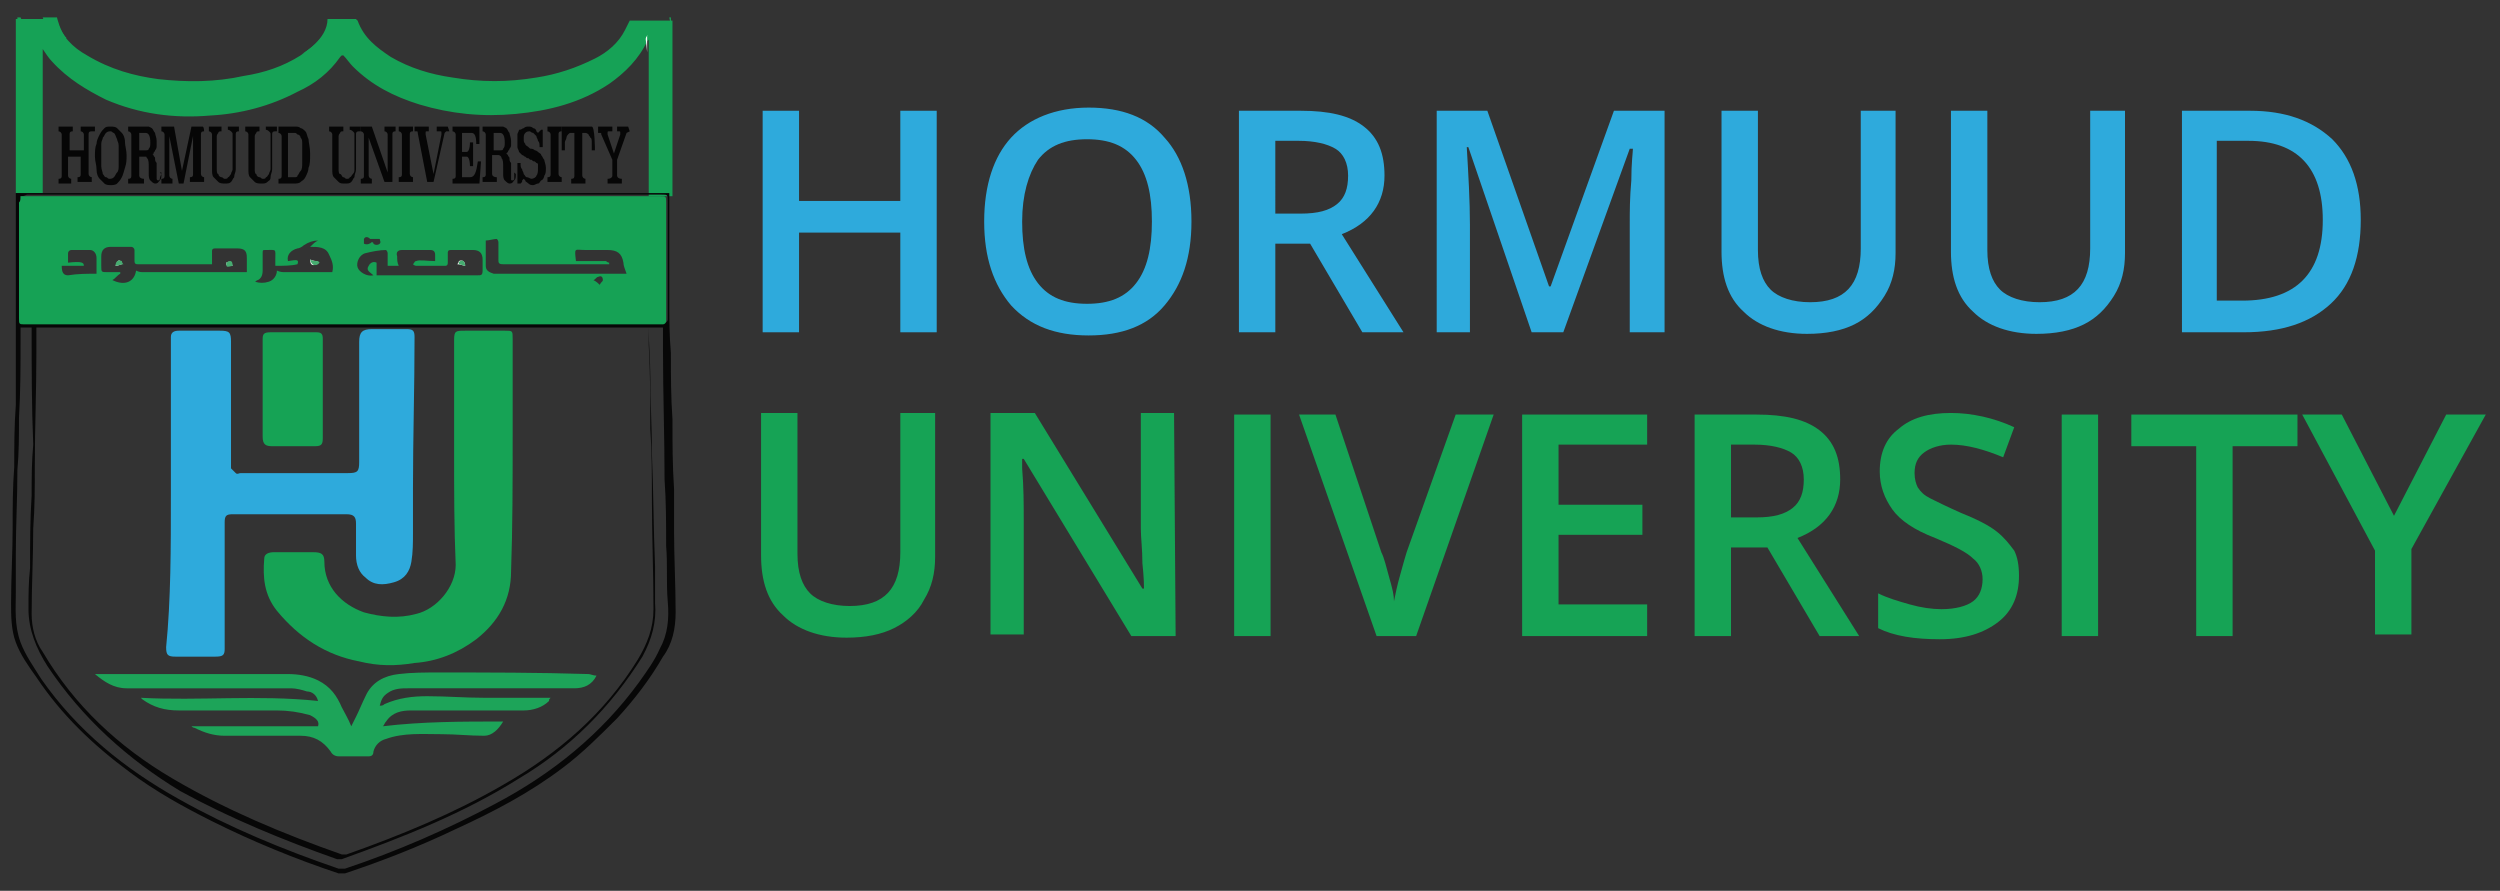 <?xml version="1.0" encoding="UTF-8"?> <!-- Generator: Adobe Illustrator 25.2.3, SVG Export Plug-In . SVG Version: 6.00 Build 0) --> <svg xmlns="http://www.w3.org/2000/svg" xmlns:xlink="http://www.w3.org/1999/xlink" id="Layer_1" x="0px" y="0px" width="158px" height="56.3px" viewBox="0 0 158 56.3" style="enable-background:new 0 0 158 56.3;" xml:space="preserve"><rect x="0" y="0" width="158" height="56.3" fill="#333333" stroke="none"/> <style type="text/css"> .st0{fill:#16A256;} .st1{fill:#070707;} .st2{fill:#16A255;} .st3{fill:#2EAADC;} .st4{fill:#16A355;} .st5{fill:#1DA459;} .st6{fill:#FAFCFB;} .st7{fill:#FBFDFC;} .st8{fill:#F9FCFA;} .st9{fill:#46AC70;} .st10{fill:#FFFFFF;} .st11{fill:#060606;} </style> <g> <g> <g> <g> <g> <path class="st0" d="M1,12.2c0-2.7,0-5.3,0-8c0-0.9,0-1.9,0-2.8c0-0.1,0-0.1,0-0.2c0.5,0,1,0,1.5,0c0.3,0,0.6,0,0.9,0 c0.1,0,0.2,0.1,0.2,0.1c0.3,1,1,1.7,1.9,2.2C7,4.4,8.5,4.8,10,5c1.8,0.2,3.6,0.2,5.4-0.2c1.3-0.2,2.5-0.6,3.6-1.3 c0.7-0.5,1.4-1,1.7-1.8c0.2-0.4,0.4-0.5,0.8-0.5c0.3,0,0.6,0,0.9,0c0.1,0,0.2,0.1,0.2,0.1C23,2.4,23.8,3,24.7,3.6 c1.2,0.7,2.5,1.1,3.9,1.3c1.8,0.3,3.5,0.3,5.3,0c1.3-0.2,2.5-0.6,3.7-1.2c0.8-0.4,1.5-1,1.9-1.8c0.1-0.2,0.2-0.4,0.3-0.6 c0.9,0,1.8,0,2.7,0c0,0.1,0,0.1,0,0.2c0,3.6,0,7.3,0,10.9c-0.5,0-1,0-1.5,0v-0.1c0-3.2,0-6.4,0-9.5c0-0.1,0-0.2,0-0.3 c-0.1,0.1-0.1,0.1-0.1,0.1c-0.5,1.1-1.4,2-2.4,2.7c-1.8,1.2-3.8,1.7-5.9,1.9c-2.1,0.2-4.1,0-6.1-0.6c-1.6-0.5-3-1.2-4.2-2.4 c-0.2-0.2-0.4-0.5-0.6-0.7h-0.1l-0.1,0.1c-0.7,1-1.6,1.7-2.7,2.2c-1.7,0.9-3.6,1.4-5.5,1.5c-2.3,0.2-4.5-0.1-6.6-1 C5.5,5.7,4.3,5,3.3,3.9C3.1,3.7,2.9,3.4,2.7,3.1c0,0.2,0,0.3,0,0.4c0,2.4,0,4.9,0,7.3c0,0.5,0,0.9,0,1.4 C2.1,12.2,1.6,12.2,1,12.2z"></path> <path class="st1" d="M1,12.2c0.5,0,1.1,0,1.6,0c0.1,0,0.2,0,0.3,0c12.6,0,25.1,0,37.6,0c0.1,0,0.2,0,0.3,0c0.5,0,1,0,1.5,0 c0,1,0,2,0,2.9c0,1.3,0,2.6,0,3.9c0,1.1,0,2.2,0.1,3.3c0,1.4,0,2.8,0.1,4.2c0,1.5,0,2.9,0.1,4.4c0,0.9,0,1.7,0,2.6 c0,1.7,0.1,3.5,0.1,5.2c0,1-0.2,2-0.8,2.8c-0.8,1.4-1.8,2.7-2.9,3.9c-1.1,1.1-2.2,2.2-3.4,3.1c-2.1,1.6-4.4,2.8-6.8,3.9 c-2.3,1.1-4.6,2-7,2.8c-0.1,0-0.3,0-0.4,0c-2.7-0.9-5.4-2-8-3.3C11.6,51,9.8,50,8.2,48.8c-2.3-1.7-4.3-3.6-5.9-6 c-0.5-0.7-1-1.4-1.3-2.2s-0.3-1.7-0.3-2.5c0-1.6,0.1-3.2,0.1-4.8c0-1.3,0-2.5,0.1-3.8c0-1.3,0-2.6,0.1-3.9c0-1.2,0-2.4,0-3.6 c0-3.1,0-6.1,0-9.2C1,12.6,1,12.4,1,12.2z M2.3,20.7c0,0.6,0,1.1,0,1.6c0,2.4-0.1,4.8-0.1,7.2c0,1.3,0,2.6-0.1,3.9 C2.1,35.2,2,37,2,38.8c0,0.8,0.2,1.7,0.7,2.4c2,3.4,4.8,6,8.2,8s7,3.5,10.7,4.8c0.1,0,0.2,0,0.3,0c3.4-1.2,6.8-2.6,9.9-4.4 c3.5-2,6.4-4.5,8.5-7.9c0.6-1,1-2,1-3.2c0-2.3-0.1-4.7-0.1-7c0-1.5,0-2.9-0.1-4.4c0-1.8,0-3.5-0.1-5.3c0-0.4,0-0.7,0-1.1 C28.2,20.7,15.3,20.7,2.3,20.7z M1.3,12.4c0,0.1,0,0.2,0,0.3c0,2.4,0,4.9,0,7.3c0,0.4,0,0.4,0.4,0.4c12.4,0,24.7,0,37.1,0 c1.1,0,2.1,0,3.2,0c0.1,0,0.2-0.1,0.2-0.2c0-0.2,0-0.4,0-0.6c0-2.3,0-4.6,0-6.9c0-0.4,0-0.4-0.4-0.4c-13.4,0-26.7,0-40.1,0 C1.5,12.4,1.4,12.4,1.3,12.4z M1.3,20.7c0,0.2,0,0.5,0,0.7c0,1.7,0,3.3-0.1,5c0,1.1,0,2.2-0.1,3.3C1.1,31.5,1,33.2,1,35 c0,0.8,0,1.6,0,2.4c0,1.1-0.1,2.1,0.3,3.2c0.3,0.8,0.8,1.5,1.3,2.3c2.3,3.3,5.3,5.7,8.7,7.6c3.2,1.8,6.6,3.2,10.1,4.4 c0.1,0,0.3,0,0.4,0c3.3-1.1,6.5-2.5,9.5-4.1c3.6-1.9,6.7-4.4,9.1-7.7c0.5-0.7,1-1.4,1.3-2.1c0.5-0.9,0.6-1.9,0.5-3 c-0.1-1.2,0-2.3-0.1-3.5c0-1.4,0-2.8-0.1-4.2c0-2.7-0.1-5.5-0.1-8.2c0-0.4,0-0.9,0-1.4c-0.3,0-0.6,0-0.9,0 c0,1.1,0.1,2.1,0.1,3.1c0,1.6,0.1,3.2,0.1,4.8c0.1,2.4,0.1,4.8,0.2,7.2c0,0.8,0,1.5,0,2.3c0.1,1.2-0.2,2.3-0.8,3.4 c-2,3.2-4.6,5.8-7.8,7.7c-3.5,2.2-7.3,3.7-11.2,5.1c-0.1,0-0.2,0-0.3,0c-3.4-1.2-6.8-2.6-9.9-4.3c-3.3-2-6.2-4.6-8.4-7.9 c-0.7-1.1-1.2-2.3-1.2-3.6c0-0.9,0-1.7,0.1-2.6c0-1.5,0-3.1,0.1-4.6c0-1.1,0-2.1,0.1-3.2C2,25.7,2,23.3,2,20.9 c0-0.1,0-0.2,0-0.2C1.8,20.7,1.6,20.7,1.3,20.7z"></path> <path class="st2" d="M1.3,12.4c0.1,0,0.2,0,0.3,0c13.4,0,26.7,0,40.1,0c0.4,0,0.4,0,0.4,0.4c0,2.3,0,4.6,0,6.9 c0,0.2,0,0.4,0,0.6c0,0.1-0.1,0.2-0.2,0.2c-1.1,0-2.1,0-3.2,0c-12.4,0-24.7,0-37.1,0c-0.4,0-0.4,0-0.4-0.4c0-2.4,0-4.9,0-7.3 C1.3,12.7,1.3,12.6,1.3,12.4z M23.5,15.3c0,0,0.1,0,0.1,0.1c0.1,0.1,0.3,0.1,0.4,0s0-0.2,0-0.3c-0.1,0-0.3,0-0.4,0 s-0.1,0-0.2,0c-0.1-0.1-0.3-0.2-0.4,0c0,0.1,0,0.2,0,0.3C23.2,15.5,23.4,15.4,23.5,15.3z M27.5,16.5c0-0.1,0-0.2,0-0.4 c0-0.2-0.1-0.3-0.3-0.3c-0.6,0-1.2,0-1.8,0c-0.2,0-0.4,0.1-0.3,0.4c0,0.2,0,0.4,0.1,0.6c-0.2,0-0.4,0-0.7,0c0-0.3,0-0.5,0-0.8 c0-0.1-0.1-0.2-0.1-0.2c-0.4,0-0.9,0.1-1.3,0.2c-0.4,0.1-0.6,0.6-0.5,0.9s0.6,0.6,1,0.5c-0.2-0.2-0.5-0.3-0.3-0.6 c0.1-0.2,0.3-0.3,0.5-0.2c0,0.3,0,0.5,0,0.8c0.1,0,0.2,0,0.3,0c0.6,0,1.2,0,1.8,0c1.4,0,2.8,0,4.3,0c0.2,0,0.3,0,0.3-0.3 c0-0.2,0-0.4,0-0.7c0-0.4-0.2-0.6-0.6-0.6s-0.9,0-1.4,0c-0.2,0-0.2,0.1-0.2,0.2c0,0.2,0,0.4,0,0.6c0,0.2-0.1,0.2-0.2,0.2 c-0.6,0-1.2,0-1.8,0c-0.1,0-0.2-0.1-0.2-0.1c0.1-0.1,0.1-0.2,0.2-0.2C26.5,16.4,27,16.5,27.5,16.5z M38.5,16.6v0.1 c-0.1,0-0.1,0-0.2,0c-2.2,0-4.3,0-6.5,0c-0.3,0-0.3-0.1-0.3-0.3c0-0.4,0-0.7,0-1.1c0-0.1-0.1-0.2-0.1-0.2 c-0.2,0-0.5,0.1-0.7,0.1v0.1c0,0.5,0,1,0,1.5c0,0.3,0.2,0.4,0.5,0.5c0.1,0,0.2,0,0.3,0c2.6,0,5.2,0,7.8,0c0.1,0,0.2,0,0.3,0 c-0.1-0.3-0.2-0.5-0.2-0.7c-0.1-0.6-0.4-0.8-1-0.8c-0.5,0-1,0-1.4,0c-0.7,0-0.7-0.2-0.6,0.7l0,0c0.6,0,1.3,0,1.9,0 C38.3,16.5,38.4,16.6,38.5,16.6z M8.6,17.1c0.2,0.1,0.3,0.1,0.5,0.1c2.1,0,4.1,0,6.2,0c0.1,0,0.2,0,0.3,0c0-0.3,0-0.6,0-0.9 c0-0.4-0.1-0.6-0.6-0.6c-0.4,0-0.9,0-1.4,0c-0.2,0-0.2,0.1-0.2,0.2c0,0.3,0,0.5,0,0.8c-0.1,0-0.1,0-0.2,0c-1.5,0-3,0-4.5,0 c-0.2,0-0.2-0.1-0.2-0.3c0-0.2,0-0.4,0-0.6c0-0.1-0.1-0.2-0.2-0.2c-0.4,0-0.9,0-1.3,0s-0.6,0.2-0.6,0.6c0,0.2,0,0.4,0,0.6 c0,0.4,0,0.4,0.4,0.4c0.3,0,0.6,0,0.8,0v0.1c-0.2,0.1-0.3,0.3-0.5,0.4C7.9,18.1,8.5,17.8,8.6,17.1z M17.4,16.8 c0-0.2,0-0.3,0-0.4c0-0.7,0.1-0.6-0.6-0.6c-0.2,0-0.2,0-0.2,0.2c0,0.4,0,0.8,0,1.1s-0.1,0.5-0.3,0.6c-0.1,0-0.1,0.1-0.2,0.1 c0.3,0.1,0.6,0.1,0.9,0s0.5-0.4,0.5-0.7c0.2,0.1,0.4,0.1,0.5,0.1c0.9,0,1.8,0,2.7,0c0.1,0,0.2,0,0.3,0c0.1-0.4,0-0.7-0.2-1.1 c-0.2-0.5-0.7-0.5-1.2-0.5c0.2-0.2,0.3-0.3,0.5-0.4c-0.3,0-0.6,0.1-0.9,0.3c-0.1,0.1-0.3,0.2-0.4,0.2c-0.4,0.1-0.7,0.4-0.6,0.8 c0.6-0.1,0.7-0.1,0.6,0.2C18.4,16.8,17.9,16.8,17.4,16.8z M6.1,17.3c0-0.4,0-0.7,0-1c0-0.3-0.2-0.5-0.4-0.5c-0.4,0-0.8,0-1.2,0 c-0.1,0-0.2,0.1-0.2,0.2c0,0.2,0,0.4,0,0.6c0.9-0.1,1,0,1,0.2c-0.5,0-1,0-1.4,0c0,0.4,0.1,0.6,0.4,0.6 C4.9,17.3,5.5,17.3,6.1,17.3z M37.9,18c0.1-0.2,0.2-0.2,0.2-0.3c0-0.2-0.1-0.3-0.3-0.2c-0.1,0-0.2,0.2-0.3,0.2 C37.7,17.8,37.8,17.9,37.9,18z"></path> <path class="st3" d="M10.8,31.3c0-3.2,0-6.4,0-9.6c0-0.1,0-0.3,0-0.4c0-0.3,0.2-0.4,0.5-0.4c0.4,0,0.8,0,1.2,0 c0.5,0,0.9,0,1.4,0c0.6,0,0.7,0.1,0.7,0.7c0,2.5,0,5.1,0,7.6c0,0.1,0,0.3,0,0.4c0.1,0.1,0.2,0.2,0.3,0.3c0.1,0.1,0.2,0,0.3,0 c2.3,0,4.6,0,6.8,0c0.6,0,0.7-0.1,0.7-0.7c0-0.7,0-1.3,0-2c0-0.8,0-1.6,0-2.4c0-1.1,0-2.1,0-3.2c0-0.6,0.2-0.8,0.8-0.8 c0.7,0,1.5,0,2.2,0c0.4,0,0.5,0.1,0.5,0.5c0,3.2-0.1,6.4-0.1,9.6c0,0.9,0,1.9,0,2.8c0,0.6,0,1.2-0.1,1.8s-0.4,1.1-1.1,1.3 s-1.3,0.2-1.8-0.3c-0.4-0.3-0.6-0.8-0.6-1.4c0-0.7,0-1.4,0-2c0-0.4-0.1-0.6-0.6-0.6c-2.4,0-4.8,0-7.2,0c-0.4,0-0.5,0.1-0.5,0.5 c0,2.7,0,5.4,0,8c0,0.4-0.1,0.5-0.6,0.5c-0.8,0-1.7,0-2.5,0c-0.5,0-0.6-0.1-0.6-0.6C10.8,37.9,10.8,34.6,10.8,31.3L10.8,31.3z"></path> <path class="st4" d="M28.7,28.6c0-2.4,0-4.7,0-7.1c0-0.6,0.1-0.6,0.7-0.6c0.8,0,1.7,0,2.5,0c0.5,0,0.5,0,0.5,0.5 c0,2.1,0,4.1,0,6.2c0,2.8,0,5.7-0.1,8.5c0,1.8-0.8,3.2-2.2,4.3c-1.2,0.9-2.5,1.4-3.9,1.5c-1.2,0.2-2.3,0.2-3.5-0.1 c-2.1-0.4-3.8-1.5-5.2-3.2c-0.8-1-0.9-2.1-0.8-3.3c0-0.3,0.3-0.4,0.6-0.4c0.8,0,1.7,0,2.5,0c0.5,0,0.7,0.1,0.7,0.6 c0,1.6,1.1,2.7,2.5,3.2c1.1,0.3,2.2,0.4,3.3,0.1c1.3-0.3,2.5-1.7,2.5-3.1C28.7,33.4,28.7,31,28.7,28.6z"></path> <path class="st5" d="M37.7,42.7c-0.3,0.6-0.8,0.8-1.4,0.8c-0.9,0-1.8,0-2.7,0c-1.6,0-3.1,0-4.7,0c-1,0-2.1,0-3.1,0 c-0.4,0-0.9,0-1.3,0.3c-0.3,0.2-0.4,0.4-0.5,0.8c0.1,0,0.2,0,0.3-0.1c0.9-0.4,1.8-0.5,2.7-0.5c1.2,0,2.4,0.1,3.6,0.1 c0.4,0,0.8,0,1.3,0c1,0,1.9,0,2.9,0c-0.1,0.1-0.1,0.1-0.1,0.2c-0.4,0.4-1,0.6-1.6,0.6c-2.4,0-4.7,0-7.1,0 c-0.6,0-1.2,0.1-1.6,0.7c-0.1,0.1-0.1,0.2-0.2,0.3c2.5-0.3,5-0.3,7.6-0.3c-0.3,0.5-0.7,0.9-1.2,0.9c-0.9,0-1.8-0.1-2.7-0.1 c-1.2,0-2.4-0.1-3.5,0.3c-0.4,0.1-0.7,0.4-0.8,0.8c0,0.2-0.1,0.3-0.3,0.3c-0.6,0-1.2,0-1.9,0c-0.2,0-0.4-0.1-0.5-0.3 c-0.5-0.7-1.1-1-1.9-1c-1.6,0-3.2,0-4.8,0c-0.7,0-1.3-0.2-1.9-0.5c0,0-0.1,0-0.2-0.1c2.7,0,5.4,0,8,0c0.1-0.3-0.1-0.5-0.5-0.7 c-0.7-0.2-1.4-0.3-2.1-0.3s-1.5,0-2.2,0c-1.3,0-2.7,0-4,0c-0.9,0-1.6-0.2-2.3-0.7l-0.1-0.1c3.7,0.2,7.4-0.2,11.2,0.2 c-0.1-0.4-0.4-0.6-0.7-0.6c-0.3-0.1-0.7-0.2-1-0.2c-3.4,0-6.9,0-10.4,0c-0.8,0-1.4-0.4-2-0.9c0.1,0,0.2,0,0.2,0 c2.5,0,5,0,7.5,0c1.5,0,3,0,4.5,0c0.6,0,1.3,0.1,1.9,0.4c0.8,0.4,1.2,1,1.5,1.7c0.2,0.4,0.4,0.7,0.6,1.2 c0.1-0.2,0.2-0.4,0.3-0.6c0.2-0.4,0.4-0.9,0.6-1.3c0.4-0.9,1.2-1.3,2.1-1.4c0.8-0.1,1.7-0.1,2.5-0.1c3.2,0,6.3,0,9.5,0.1 C37.3,42.6,37.5,42.7,37.7,42.7z"></path> <path class="st4" d="M20.4,24.6c0,1,0,2.1,0,3.1c0,0.4-0.1,0.5-0.5,0.5c-0.9,0-1.8,0-2.7,0c-0.4,0-0.6-0.1-0.6-0.6 c0-2.1,0-4.1,0-6.2c0-0.3,0.1-0.4,0.5-0.4c1,0,1.9,0,2.9,0c0.3,0,0.4,0.1,0.4,0.4C20.4,22.5,20.4,23.5,20.4,24.6z"></path> <path class="st6" d="M29.4,16.8c0-0.3-0.2-0.4-0.4-0.3c0,0,0,0.1-0.1,0.2C29.1,16.7,29.3,16.8,29.4,16.8z"></path> <path class="st7" d="M7.3,16.8c0.2,0,0.3-0.1,0.4-0.1c0-0.1,0-0.2-0.1-0.2C7.5,16.4,7.4,16.5,7.3,16.8z M14.7,16.8 c-0.1-0.3-0.2-0.3-0.4-0.2C14.3,16.8,14.3,16.8,14.7,16.8z"></path> <path class="st8" d="M19.6,16.4c0,0.4,0.2,0.4,0.4,0.3c0,0,0.1,0,0.1-0.1c0,0,0-0.1-0.1-0.1C20,16.5,19.8,16.5,19.6,16.4z"></path> <path class="st9" d="M29.4,16.8c-0.1,0-0.3-0.1-0.4-0.1c0-0.1,0-0.2,0.1-0.2C29.2,16.4,29.4,16.5,29.4,16.8z"></path> <path class="st9" d="M7.3,16.8c0-0.3,0.2-0.4,0.4-0.3c0,0,0,0.1,0.1,0.2C7.6,16.7,7.5,16.8,7.3,16.8z"></path> <path class="st9" d="M14.7,16.8c-0.4,0.1-0.4,0.1-0.4-0.2C14.6,16.4,14.7,16.5,14.7,16.8z"></path> <path class="st9" d="M19.6,16.4c0.2,0.1,0.3,0.1,0.5,0.1l0.1,0.1l-0.1,0.1C19.9,16.8,19.7,16.8,19.6,16.4z"></path> <polygon class="st0" points="1.3,1.1 1.1,1.1 1.1,1.6 1.5,1.6 "></polygon> <path class="st0" d="M2.7,1.1h0.9c0,0,0.2,0.9,0.6,1.3l-1,0.2L2.7,1.1z"></path> <polygon class="st0" points="42.4,1.9 42.4,1.1 42.3,1.1 42.4,1.6 "></polygon> <polygon class="st10" points="40.9,3.3 40.9,2.2 40.8,2.4 "></polygon> <path class="st0" d="M40.9,2.2c0,0-0.3,0.8-1,1.6l-0.2-0.4l0.7-1.6L40.9,2.2z"></path> <path class="st0" d="M19.1,3.4c0,0,1.6-0.9,1.6-2.2h1.8c0,0,0.3,1.2,1.3,1.9l-2-0.3l-1.5,0.1L19.1,3.4z"></path> <g> <path class="st11" d="M5.8,8.3c-0.2,0-0.2,0.1-0.2,0.2V11c0,0.1,0.1,0.2,0.2,0.2v0.3H4.9v-0.3c0.2,0,0.2-0.1,0.2-0.2V9.9H4.3 v1.2c0,0.1,0.1,0.2,0.2,0.2v0.3H3.7v-0.3c0.2,0,0.2-0.1,0.2-0.2V8.5c0-0.1-0.1-0.2-0.2-0.2V8h0.9v0.3c-0.2,0-0.2,0.1-0.2,0.2 v1h0.9v-1c0-0.1-0.1-0.2-0.2-0.2V8H6v0.3H5.8z"></path> <path class="st11" d="M7,8c0.1,0,0.3,0,0.4,0.1s0.2,0.2,0.3,0.3C7.8,8.5,7.9,8.7,7.9,9C7.9,9.2,8,9.5,8,9.8s0,0.5-0.1,0.8 S7.8,11,7.7,11.2c-0.1,0.2-0.2,0.3-0.3,0.4c-0.1,0.1-0.3,0.1-0.4,0.1s-0.3,0-0.4-0.1s-0.2-0.2-0.3-0.3 c-0.1-0.1-0.2-0.3-0.2-0.6S6,10.2,6,9.9s0-0.6,0.1-0.8c0-0.2,0.1-0.4,0.2-0.6s0.2-0.3,0.3-0.4S6.8,8,7,8z M7,8.3 c-0.1,0-0.2,0-0.3,0.1C6.6,8.5,6.6,8.6,6.5,8.7c0,0.1-0.1,0.2-0.1,0.4c0,0.2,0,0.3,0,0.6s0,0.6,0,0.8s0.1,0.4,0.1,0.5 c0.1,0.1,0.1,0.2,0.2,0.2s0.1,0.1,0.2,0.1s0.2,0,0.3-0.1c0.1-0.1,0.1-0.2,0.2-0.3s0.1-0.3,0.1-0.4s0-0.4,0-0.6 c0-0.3,0-0.5,0-0.7S7.4,8.9,7.4,8.8C7.3,8.6,7.3,8.5,7.2,8.4C7.1,8.4,7.1,8.3,7,8.3z"></path> <path class="st11" d="M10.2,11c0,0.2,0,0.3-0.1,0.4c-0.1,0.1-0.1,0.2-0.3,0.2c-0.1,0-0.2-0.1-0.3-0.2 c-0.1-0.1-0.1-0.3-0.1-0.4v-0.4c0-0.3,0-0.5-0.1-0.6s0-0.1-0.1-0.1H8.8v1.2c0,0.1,0.1,0.2,0.3,0.2v0.3h-1v-0.3 c0.2,0,0.2-0.1,0.2-0.2V8.5c0-0.1-0.1-0.2-0.2-0.2V8h1.1c0.1,0,0.2,0,0.2,0l0.2,0.1c0.1,0.1,0.1,0.2,0.2,0.3 c0,0.1,0.1,0.3,0.1,0.5c0,0.1,0,0.2,0,0.3s0,0.2-0.1,0.3c0,0.1-0.1,0.1-0.1,0.2s-0.1,0-0.1,0l0.1,0.1c0,0.1,0.1,0.1,0.1,0.2 c0,0.1,0,0.2,0.1,0.3c0,0.1,0,0.2,0,0.4v0.4c0,0.1,0,0.1,0,0.2c0,0,0,0.1,0.1,0.1c0,0,0.1,0,0.1-0.1 C10.1,11.3,10.1,11.2,10.2,11l-0.1-0.1h0.1L10.2,11L10.2,11z M8.8,8.4v1.1h0.4c0.1,0,0.2,0,0.2-0.1C9.5,9.3,9.5,9.2,9.5,9 c0-0.4-0.1-0.6-0.3-0.6H8.8L8.8,8.4z"></path> <path class="st11" d="M12.9,8.3c-0.2,0-0.2,0.1-0.2,0.2V11c0,0.1,0.1,0.2,0.2,0.2v0.3H12v-0.3c0.2,0,0.2-0.1,0.2-0.2V8.6 l-0.6,3h-0.3l-0.6-3v2.5c0,0.1,0.1,0.2,0.2,0.2v0.3h-0.7v-0.3c0.2,0,0.2-0.1,0.2-0.2V8.5c0-0.1-0.1-0.2-0.2-0.2V8H11l0.5,2.8 L12.1,8h0.7C12.9,8,12.9,8.3,12.9,8.3z"></path> <path class="st11" d="M15.1,8.3c-0.2,0-0.2,0.1-0.2,0.2v1.6c0,0.2,0,0.4,0,0.6c0,0.2-0.1,0.3-0.1,0.5 c-0.1,0.1-0.1,0.2-0.2,0.3c-0.1,0.1-0.2,0.1-0.4,0.1c-0.1,0-0.3,0-0.4-0.1c-0.1-0.1-0.2-0.2-0.3-0.3s-0.1-0.3-0.1-0.5 s0-0.4,0-0.6V8.5c0-0.1-0.1-0.2-0.2-0.2V8H14v0.3c-0.1,0-0.2,0-0.2,0.1c0,0-0.1,0.1-0.1,0.2v1.6c0,0.2,0,0.4,0,0.5 s0,0.3,0.1,0.3c0,0.1,0.1,0.2,0.2,0.2c0.1,0,0.1,0.1,0.2,0.1c0.1,0,0.2,0,0.2-0.1c0.1,0,0.1-0.1,0.2-0.2 c0-0.1,0.1-0.2,0.1-0.3s0-0.3,0-0.5V8.5c0-0.1,0-0.1-0.1-0.2c0,0-0.1-0.1-0.2-0.1V8h0.7C15.1,8,15.1,8.3,15.1,8.3z"></path> <path class="st11" d="M17.4,8.3c-0.2,0-0.2,0.1-0.2,0.2v1.6c0,0.2,0,0.4,0,0.6c0,0.2-0.1,0.3-0.1,0.5s-0.1,0.2-0.2,0.3 s-0.2,0.1-0.4,0.1c-0.1,0-0.3,0-0.4-0.1s-0.2-0.2-0.3-0.3s-0.1-0.3-0.1-0.5s0-0.4,0-0.6V8.5c0-0.1-0.1-0.2-0.2-0.2V8h0.9v0.3 c-0.1,0-0.2,0-0.2,0.1c0,0-0.1,0.1-0.1,0.2v1.6c0,0.2,0,0.4,0,0.5s0,0.3,0.1,0.3c0,0.1,0.1,0.2,0.2,0.2s0.1,0.1,0.2,0.1 s0.2,0,0.2-0.1c0.1,0,0.1-0.1,0.2-0.2c0-0.1,0.1-0.2,0.1-0.3s0-0.3,0-0.5V8.5c0-0.1,0-0.1-0.1-0.2c0,0-0.1-0.1-0.2-0.1V8h0.7 v0.3H17.4z"></path> <path class="st11" d="M18.6,8c0.2,0,0.3,0,0.4,0.1c0.1,0,0.2,0.1,0.3,0.2c0.1,0.1,0.1,0.3,0.2,0.5c0,0.2,0.1,0.5,0.1,0.9 s0,0.7-0.1,0.9c0,0.2-0.1,0.4-0.2,0.6s-0.2,0.2-0.3,0.3c-0.1,0.1-0.3,0.1-0.4,0.1h-1v-0.3c0.2,0,0.2-0.1,0.2-0.2V8.6 c0-0.1-0.1-0.2-0.2-0.2V8H18.6z M18.2,8.4v2.8h0.4c0.1,0,0.2,0,0.2-0.1c0.1-0.1,0.1-0.2,0.2-0.3s0.1-0.3,0.1-0.5s0-0.4,0-0.6 c0-0.2,0-0.4,0-0.6c0-0.2,0-0.3-0.1-0.4c0-0.1-0.1-0.2-0.2-0.2c-0.1-0.1-0.1-0.1-0.2-0.1L18.2,8.4L18.2,8.4z"></path> <path class="st11" d="M22.7,8.3c-0.2,0-0.2,0.1-0.2,0.2v1.6c0,0.2,0,0.4,0,0.6c0,0.2-0.1,0.3-0.1,0.5 c-0.1,0.1-0.1,0.2-0.2,0.3s-0.2,0.1-0.4,0.1s-0.3,0-0.4-0.1s-0.2-0.2-0.3-0.3C21,11.1,21,10.9,21,10.7s0-0.4,0-0.6V8.5 c0-0.1-0.1-0.2-0.2-0.2V8h0.9v0.3c-0.1,0-0.2,0-0.2,0.1c0,0-0.1,0.1-0.1,0.2v1.6c0,0.2,0,0.4,0,0.5s0,0.3,0.1,0.3 s0.1,0.2,0.2,0.2s0.1,0.1,0.2,0.1s0.2,0,0.2-0.1c0.1,0,0.1-0.1,0.2-0.2s0.1-0.2,0.1-0.3s0-0.3,0-0.5V8.5c0-0.1,0-0.1-0.1-0.2 c0,0-0.1-0.1-0.2-0.1V8h0.7v0.3H22.7z"></path> <path class="st11" d="M25,8.3c-0.2,0-0.2,0.1-0.2,0.2v3h-0.5l-1-2.8v2.4c0,0.1,0.1,0.2,0.2,0.2v0.3h-0.7v-0.3 c0.2,0,0.2-0.1,0.2-0.2V8.5c0-0.1-0.1-0.2-0.2-0.2V8h0.7l1,2.9V8.5c0-0.1-0.1-0.2-0.2-0.2V8H25V8.3L25,8.3z"></path> <path class="st11" d="M26.1,8.3c-0.2,0-0.2,0.1-0.2,0.2V11c0,0.1,0.1,0.2,0.2,0.2v0.3h-0.9v-0.3c0.2,0,0.2-0.1,0.2-0.2V8.5 c0-0.1-0.1-0.2-0.2-0.2V8h0.9V8.3z"></path> <path class="st11" d="M28.4,8.3c-0.1,0-0.1,0-0.2,0l-0.1,0.1l-0.7,3.1H27l-0.6-3.1c0-0.1,0-0.1-0.1-0.1h-0.1V8h0.9v0.3H27 c-0.1,0-0.1,0-0.1,0.1c0,0,0,0,0,0.1l0.5,2.5l0.5-2.5c0,0,0,0,0-0.1s0-0.1-0.1-0.1h-0.2V8h0.7L28.4,8.3z"></path> <path class="st11" d="M30.3,9.1h-0.2c0-0.5-0.1-0.7-0.3-0.7h-0.6v1.2h0.3c0.1,0,0.2-0.2,0.2-0.6h0.2v1.5h-0.2 c0-0.4-0.1-0.6-0.2-0.6h-0.3v1.3h0.5c0.3,0,0.4-0.3,0.5-1h0.2l-0.1,1.4h-1.7v-0.3c0.2,0,0.2-0.1,0.2-0.2V8.5 c0-0.1-0.1-0.2-0.2-0.2V8h1.7V9.1z"></path> <path class="st11" d="M32.6,11c0,0.2,0,0.3-0.1,0.4c-0.1,0.1-0.1,0.2-0.3,0.2c-0.1,0-0.2-0.1-0.3-0.2 c-0.1-0.1-0.1-0.3-0.1-0.4v-0.4c0-0.3,0-0.5-0.1-0.6c0-0.1-0.1-0.2-0.2-0.2h-0.4V11c0,0.1,0.1,0.2,0.3,0.2v0.3h-0.9v-0.3 c0.2,0,0.2-0.1,0.2-0.2V8.5c0-0.1-0.1-0.2-0.2-0.2V8h1.1c0.1,0,0.2,0,0.2,0L32,8.1c0.1,0.1,0.1,0.2,0.2,0.3 c0,0.1,0.1,0.3,0.1,0.5c0,0.1,0,0.2,0,0.3s-0.1,0.2-0.1,0.2c0,0.1-0.1,0.1-0.1,0.2L32,9.7l0.1,0.1c0,0.1,0.1,0.1,0.1,0.2 c0,0.1,0,0.2,0.1,0.3c0,0.1,0,0.2,0,0.4v0.4c0,0.1,0,0.1,0,0.2s0,0.1,0.1,0.1c0,0,0.1,0,0.1-0.1c0,0,0-0.1,0-0.2v-0.2L32.6,11 C32.6,10.8,32.6,11,32.6,11z M31.2,8.4v1.1h0.4c0.1,0,0.2,0,0.2-0.1c0.1-0.1,0.1-0.2,0.1-0.4c0-0.4-0.1-0.6-0.3-0.6H31.2 L31.2,8.4z"></path> <path class="st11" d="M34.3,9.3h-0.2c0-0.2,0-0.3-0.1-0.4c0-0.1-0.1-0.2-0.1-0.3c-0.1-0.1-0.1-0.1-0.2-0.2 c-0.1,0-0.2-0.1-0.2-0.1c-0.1,0-0.2,0-0.3,0.1s-0.1,0.2-0.1,0.4c0,0.1,0,0.2,0.1,0.3c0,0.1,0.1,0.1,0.2,0.2s0.1,0.1,0.2,0.1 c0.1,0,0.2,0.1,0.2,0.1c0.1,0,0.2,0.1,0.2,0.1c0.1,0.1,0.2,0.1,0.2,0.2c0.1,0.1,0.1,0.2,0.2,0.3c0,0.1,0.1,0.3,0.1,0.5 s0,0.4-0.1,0.5c0,0.1-0.1,0.3-0.2,0.3c-0.1,0.1-0.1,0.2-0.2,0.2s-0.2,0.1-0.3,0.1s-0.2,0-0.3-0.1s-0.2-0.1-0.2-0.2l-0.1-0.1 c0,0,0,0-0.1,0.1c0,0.1,0,0.1-0.1,0.2h-0.2v-1.3h0.2c0,0.2,0,0.3,0.1,0.4c0,0.1,0.1,0.2,0.1,0.3c0.1,0.1,0.1,0.2,0.2,0.2 s0.2,0.1,0.3,0.1s0.3-0.1,0.3-0.2C34,11,34,10.8,34,10.6c0-0.1,0-0.1,0-0.2c0-0.1-0.1-0.1-0.1-0.1l-0.1-0.1 c-0.1,0-0.1,0-0.2-0.1c-0.1,0-0.1,0-0.2-0.1c-0.1,0-0.1,0-0.2-0.1c-0.1,0-0.1-0.1-0.2-0.1c-0.1-0.1-0.1-0.1-0.2-0.2 c0-0.1-0.1-0.2-0.1-0.3s0-0.3,0-0.4c0-0.1,0-0.2,0-0.4c0-0.1,0.1-0.2,0.1-0.3c0.2,0,0.2-0.1,0.3-0.1C33.2,8,33.3,8,33.4,8 c0.1,0,0.2,0,0.3,0.1c0.1,0,0.2,0.1,0.2,0.2L34,8.4c0,0,0,0,0.1-0.1s0.1-0.1,0.1-0.1h0.1L34.3,9.3L34.3,9.3z"></path> <path class="st11" d="M35.5,8.3c-0.2,0-0.2,0.1-0.2,0.2V11c0,0.1,0.1,0.2,0.2,0.2v0.3h-0.9v-0.3c0.2,0,0.2-0.1,0.2-0.2V8.5 c0-0.1-0.1-0.2-0.2-0.2V8h0.9V8.3z"></path> <path class="st11" d="M37.6,9.5h-0.2c0-0.2,0-0.4,0-0.5s0-0.3-0.1-0.3c0-0.1-0.1-0.1-0.1-0.2c0,0-0.1-0.1-0.2-0.1h-0.2v2.7 c0,0.1,0.1,0.2,0.2,0.2v0.3h-0.9v-0.3c0.2,0,0.2-0.1,0.2-0.2V8.4h-0.2c-0.1,0-0.1,0-0.2,0.1c0,0-0.1,0.1-0.1,0.2 c0,0.1-0.1,0.2-0.1,0.3s0,0.3,0,0.5h-0.2V8h1.9C37.6,8,37.6,9.5,37.6,9.5z"></path> <path class="st11" d="M39.8,8.3C39.7,8.3,39.7,8.3,39.8,8.3l-0.2,0.1L39,10.1v1c0,0.1,0.1,0.2,0.3,0.2v0.3h-0.9v-0.3 c0.2,0,0.3-0.1,0.3-0.2v-1L38,8.5c0-0.1,0-0.1-0.1-0.1h-0.1V8h0.9v0.3h-0.2c-0.1,0-0.1,0-0.1,0.1c0,0,0,0,0,0.1l0.4,1.2 l0.4-1.2c0,0,0,0,0-0.1s0-0.1-0.1-0.1H39V8h0.7L39.8,8.3L39.8,8.3z"></path> </g> </g> </g> </g> </g> <g> <g> <path class="st3" d="M59.2,21h-2.3v-6.3h-6.4V21h-2.3V7h2.3v5.7h6.4V7h2.3V21z"></path> <path class="st3" d="M75.3,14c0,2.3-0.6,4-1.7,5.3s-2.7,1.9-4.8,1.9c-2.1,0-3.7-0.6-4.9-1.9c-1.1-1.3-1.7-3-1.7-5.3 s0.6-4.1,1.7-5.3c1.1-1.2,2.8-1.9,4.9-1.9s3.7,0.6,4.8,1.9C74.7,9.9,75.3,11.7,75.3,14z M64.6,14c0,1.7,0.3,3,1,3.9 s1.7,1.3,3.1,1.3s2.4-0.4,3.1-1.3s1-2.2,1-3.9s-0.3-3-1-3.9s-1.7-1.3-3.1-1.3s-2.4,0.4-3.1,1.3C65,11,64.6,12.3,64.6,14z"></path> <path class="st3" d="M80.6,15.4V21h-2.3V7h3.9c1.8,0,3.1,0.3,4,1s1.3,1.7,1.3,3.1c0,1.7-0.9,3-2.7,3.7l3.9,6.2h-2.6l-3.3-5.6 H80.6z M80.6,13.5h1.6c1.1,0,1.8-0.2,2.3-0.6c0.5-0.4,0.7-1,0.7-1.8s-0.3-1.4-0.8-1.7s-1.3-0.5-2.3-0.5h-1.5 C80.6,8.9,80.6,13.5,80.6,13.5z"></path> <path class="st3" d="M96.8,21l-4-11.7h-0.1c0.1,1.7,0.2,3.4,0.2,4.9V21h-2.1V7H94l3.9,11.1H98L102,7h3.2v14H103v-6.9 c0-0.7,0-1.6,0.1-2.7c0-1.1,0.1-1.8,0.1-2H103L98.8,21H96.8z"></path> <path class="st3" d="M119.8,7v9c0,1-0.2,1.9-0.7,2.7s-1.1,1.4-1.9,1.8s-1.8,0.6-3,0.6c-1.7,0-3.1-0.5-4-1.4 c-1-0.9-1.4-2.2-1.4-3.8V7h2.3v8.8c0,1.2,0.3,2,0.8,2.5s1.4,0.8,2.5,0.8c2.2,0,3.2-1.1,3.2-3.4V7H119.8z"></path> <path class="st3" d="M134.3,7v9c0,1-0.2,1.9-0.7,2.7s-1.1,1.4-1.9,1.8c-0.8,0.4-1.8,0.6-3,0.6c-1.7,0-3.1-0.5-4-1.4 c-1-0.9-1.4-2.2-1.4-3.8V7h2.3v8.8c0,1.2,0.3,2,0.8,2.5s1.4,0.8,2.5,0.8c2.2,0,3.2-1.1,3.2-3.4V7H134.3z"></path> <path class="st3" d="M149.2,13.9c0,2.3-0.6,4.1-1.9,5.3c-1.3,1.2-3.1,1.8-5.5,1.8h-3.9V7h4.3c2.2,0,3.9,0.6,5.2,1.8 C148.6,10,149.2,11.7,149.2,13.9z M146.8,13.9c0-3.3-1.6-5-4.7-5h-2V19h1.6C145.1,19,146.8,17.3,146.8,13.9z"></path> <path class="st4" d="M59.1,26.2v9c0,1-0.2,1.9-0.7,2.7c-0.4,0.8-1.1,1.4-1.9,1.8s-1.8,0.6-3,0.6c-1.7,0-3.1-0.5-4-1.4 c-1-0.9-1.4-2.2-1.4-3.8v-9h2.3V35c0,1.2,0.3,2,0.8,2.5s1.4,0.8,2.5,0.8c2.2,0,3.2-1.1,3.2-3.4v-8.8h2.2V26.2z"></path> <path class="st4" d="M74.3,40.2h-2.8L64.7,29h-0.1v0.6c0.1,1.2,0.1,2.3,0.1,3.2v7.3h-2.1v-14h2.8l6.8,11.1h0.1 c0-0.1,0-0.7-0.1-1.6c0-0.9-0.1-1.6-0.1-2.2v-7.3h2.1L74.3,40.2L74.3,40.2z"></path> <path class="st4" d="M78,40.2v-14h2.3v14H78z"></path> <path class="st4" d="M92,26.2h2.4l-4.9,14H87l-4.9-14h2.3l2.9,8.7c0.2,0.4,0.3,0.9,0.5,1.6s0.3,1.1,0.3,1.5 c0.1-0.5,0.2-1,0.4-1.7s0.3-1.1,0.4-1.4L92,26.2z"></path> <path class="st4" d="M104.1,40.2h-7.9v-14h7.9v1.9h-5.6v3.8h5.3v1.9h-5.3v4.4h5.6V40.2z"></path> <path class="st4" d="M109.4,34.6v5.6h-2.3v-14h3.9c1.8,0,3.1,0.3,4,1s1.3,1.7,1.3,3.1c0,1.7-0.9,3-2.7,3.7l3.9,6.2H115l-3.3-5.6 H109.4z M109.4,32.7h1.6c1.1,0,1.8-0.2,2.3-0.6s0.7-1,0.7-1.8s-0.3-1.4-0.8-1.7s-1.3-0.5-2.3-0.5h-1.5 C109.4,28.1,109.4,32.7,109.4,32.7z"></path> <path class="st4" d="M127.6,36.4c0,1.2-0.4,2.2-1.3,2.9s-2.1,1.1-3.7,1.1s-2.9-0.2-3.9-0.7v-2.2c0.6,0.3,1.3,0.5,2,0.7 s1.4,0.3,2,0.3c0.9,0,1.6-0.2,2-0.5s0.6-0.8,0.6-1.4c0-0.5-0.2-1-0.6-1.3c-0.4-0.4-1.2-0.8-2.4-1.3c-1.3-0.5-2.2-1.1-2.7-1.8 s-0.8-1.5-0.8-2.4c0-1.2,0.4-2.1,1.2-2.7c0.8-0.7,1.9-1,3.3-1c1.3,0,2.7,0.3,4,0.9l-0.7,1.9c-1.2-0.5-2.3-0.8-3.3-0.8 c-0.7,0-1.3,0.2-1.7,0.5s-0.6,0.7-0.6,1.3c0,0.4,0.1,0.7,0.2,0.9c0.2,0.3,0.4,0.5,0.8,0.7s1,0.5,1.9,0.9c1,0.4,1.8,0.8,2.3,1.2 s0.8,0.8,1.1,1.2C127.5,35.2,127.6,35.7,127.6,36.4z"></path> <path class="st4" d="M130.3,40.2v-14h2.3v14H130.3z"></path> <path class="st4" d="M141.1,40.2h-2.3v-12h-4.1v-2h10.5v2h-4.1L141.1,40.2L141.1,40.2z"></path> <path class="st4" d="M151.3,32.6l3.3-6.4h2.5l-4.7,8.5v5.4h-2.3v-5.3l-4.6-8.6h2.5L151.3,32.6z"></path> </g> </g> </g> </svg> 